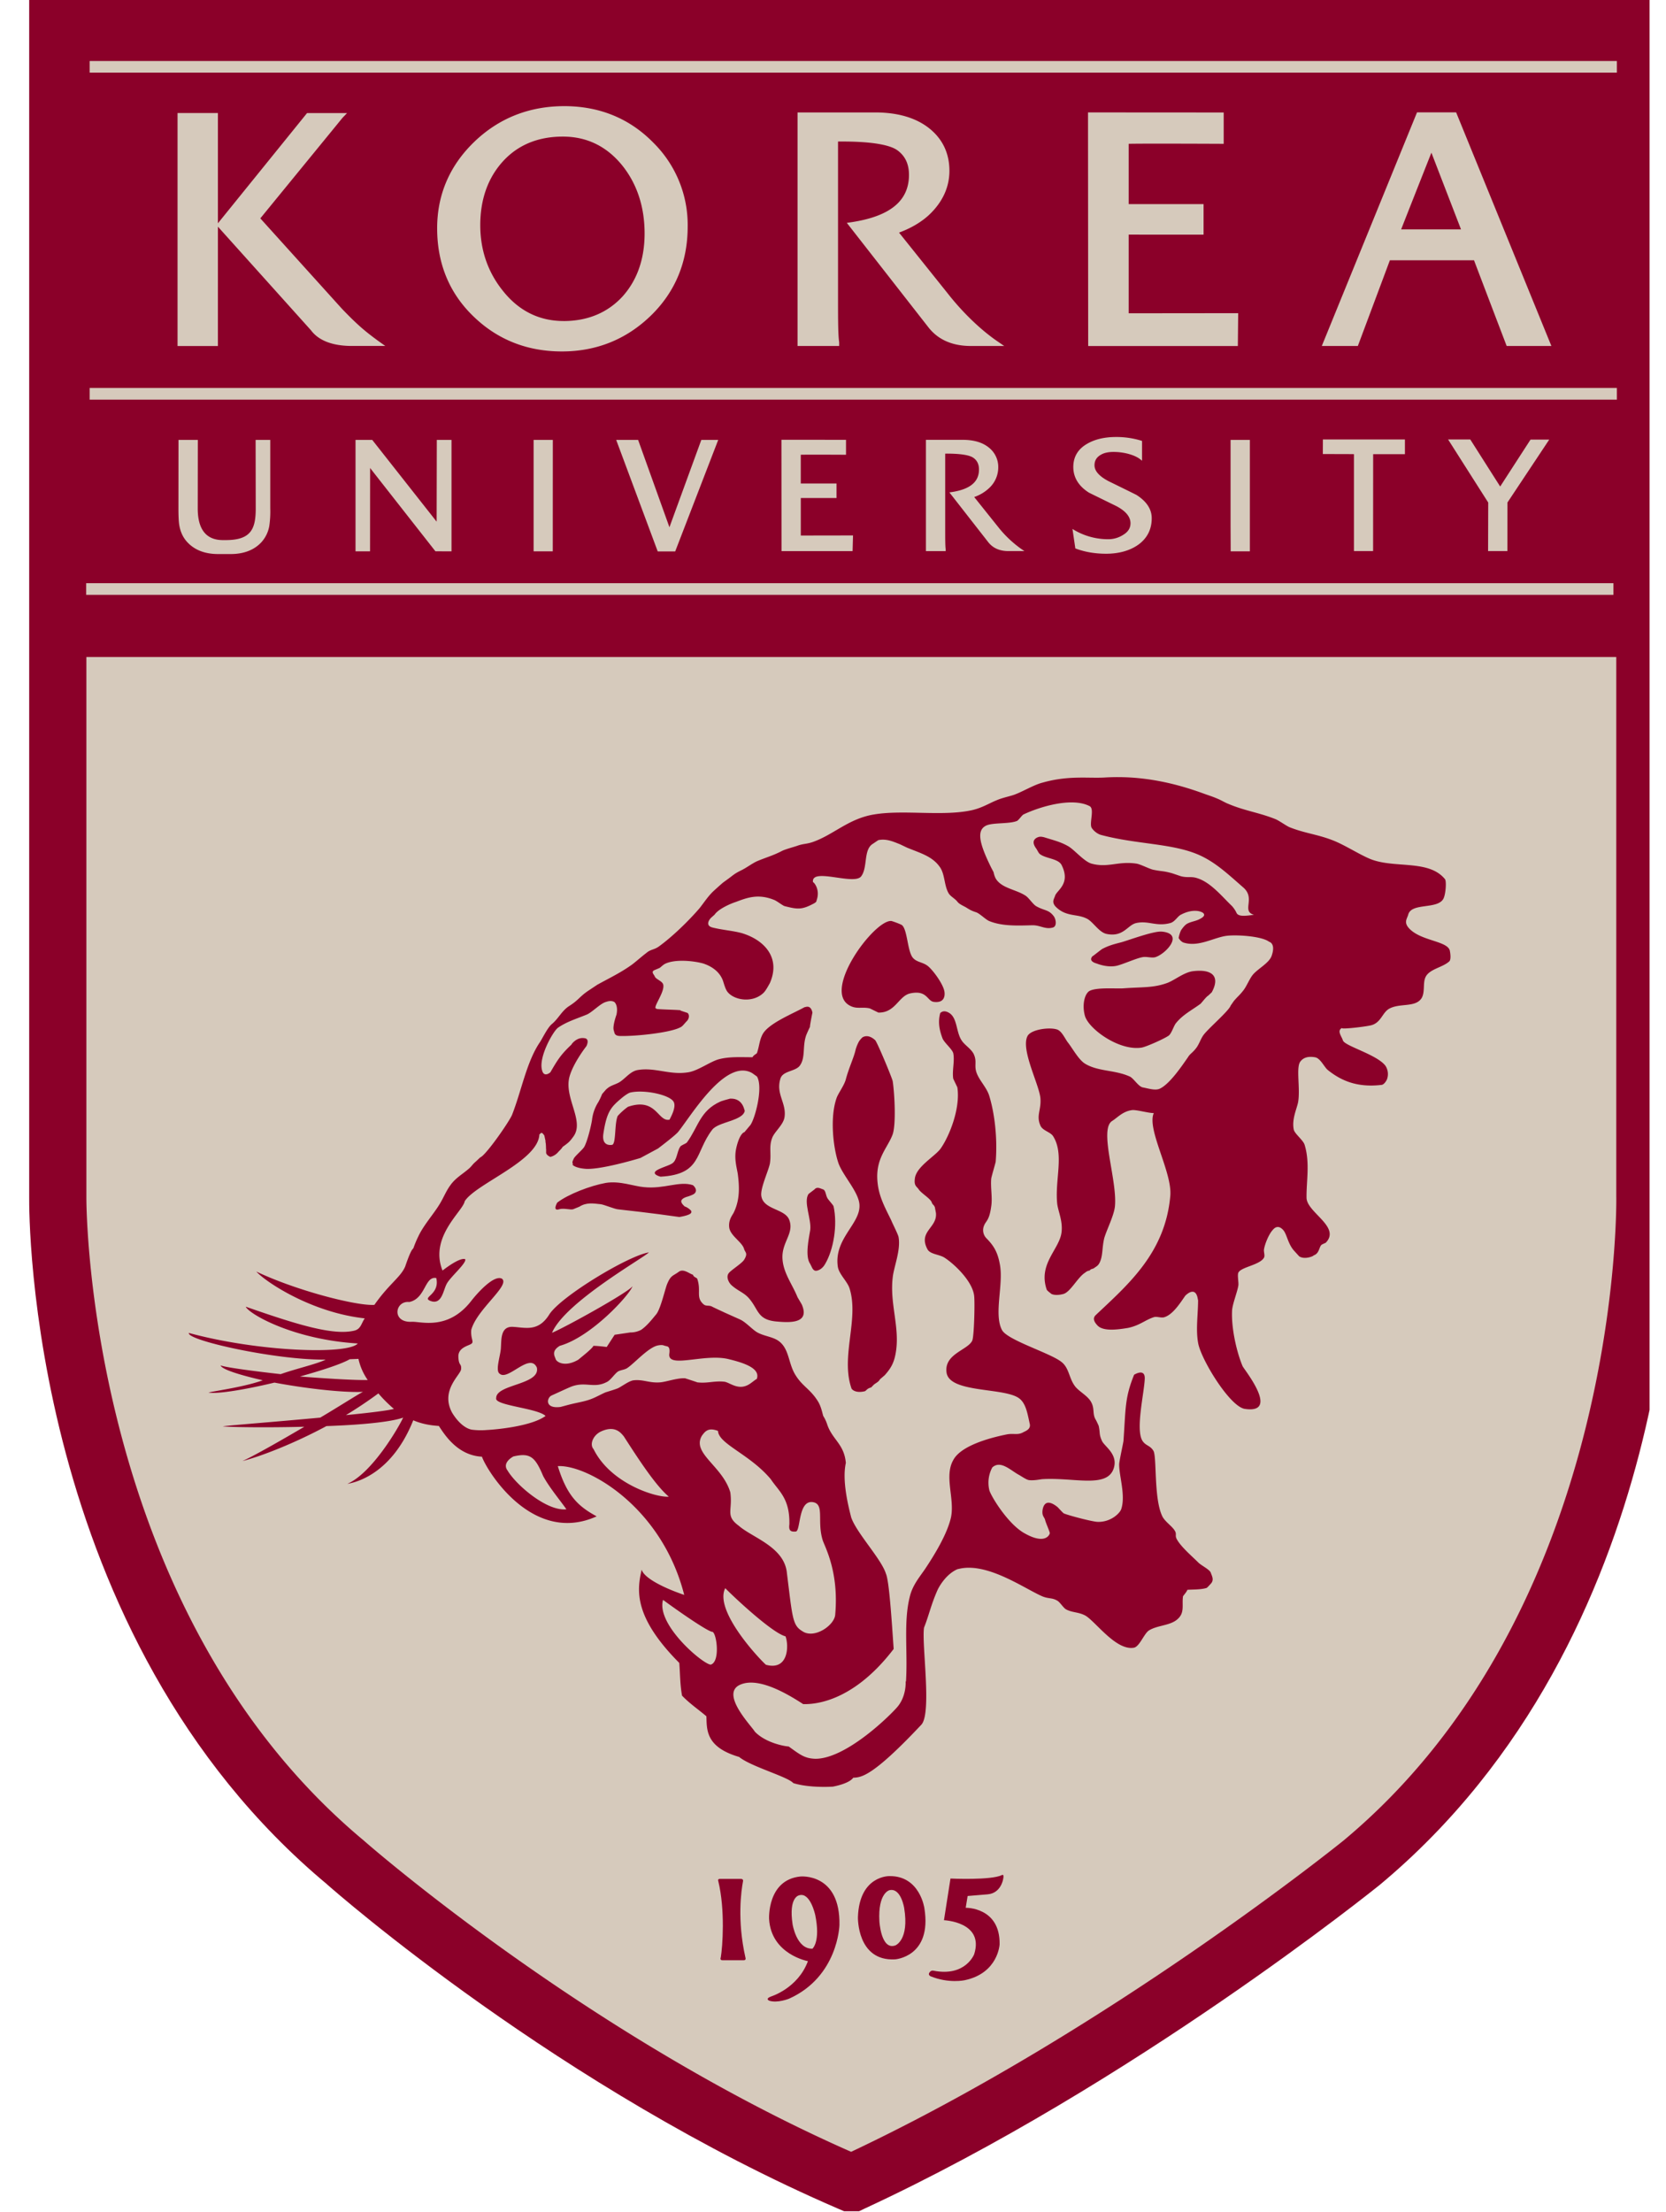 <svg fill="none" xmlns="http://www.w3.org/2000/svg" viewBox="0 0 58 77"><g clip-path="url(#clip0_90_2122)"><path d="M58.263 41.654V0H1.016v41.675c-.005.609-.041 15.252 10.386 23.933l-.023-.018c.328.29 8.127 7.128 17.817 11.303l.191.081h.522l.198-.095c9.33-4.326 17.835-11.193 17.922-11.261 10.44-8.693 10.246-23.343 10.233-23.964Z" fill="#8B0029"/><path d="M3.121 2.123v.406H56.29v-.406H3.12Zm0 11.383v.407H56.29v-.407H3.12ZM3 20.301v.406h53.17v-.406H3Zm10.03-8.535c-.285-.217-.555-.42-1.137-1.03l-2.83-3.134c.094-.117 2.857-3.494 2.857-3.496l.163-.17H10.69L7.586 7.773V3.935H6.181v8.11h1.405V7.89l3.241 3.608c.267.359.752.545 1.428.545h1.159l-.277-.197c.003.001-.108-.081-.108-.081Zm6.648-8.071c-1.235-.007-2.299.41-3.16 1.236-.86.826-1.299 1.841-1.299 3.016 0 1.237.432 2.277 1.286 3.088.83.796 1.857 1.199 3.057 1.199 1.199 0 2.24-.417 3.093-1.243.85-.824 1.286-1.869 1.286-3.105a4.024 4.024 0 0 0-1.193-2.916c-.819-.838-1.855-1.267-3.07-1.275Zm-.058 7.48c-.844 0-1.56-.353-2.113-1.052-.521-.647-.787-1.416-.787-2.285 0-.896.265-1.645.788-2.22.522-.573 1.224-.863 2.088-.863.848 0 1.551.35 2.095 1.04.497.638.75 1.425.75 2.333 0 .882-.256 1.618-.761 2.185-.521.57-1.217.863-2.06.863Zm19.674-3.008 2.607.001V7.106h-2.607v-2.1c.569-.013 3.19 0 3.22 0h.088v-1.09l-4.724-.003v.09l.006 8.042h5.21l.012-1.143-3.812.004V8.167Zm11.341-4.255h-1.303l-3.315 8.132h1.255s1.074-2.87 1.115-2.983h2.93c.04.112 1.136 2.983 1.136 2.983h1.557l-3.316-8.132h-.06Zm.228 4.073H48.78c.08-.21.912-2.316 1.053-2.67.136.355.951 2.462 1.03 2.67Zm-17.875 2.222-1.689-2.11c.28-.102.768-.32 1.14-.71.408-.424.614-.91.614-1.44 0-.594-.225-1.085-.673-1.456-.465-.383-1.107-.577-1.915-.577h-2.699v8.13h1.449v-.125c-.038-.272-.04-.691-.04-1.657V4.927c1.326-.013 1.853.154 2.06.3.276.198.413.482.41.872-.005.898-.663 1.434-2.01 1.637l-.154.022 2.85 3.648c.338.425.831.638 1.47.638h1.16l-.239-.164c-.578-.396-1.213-1.005-1.734-1.673Zm-5.11 7.13h1.245v-.506h-1.245V15.83c.271-.007 1.52 0 1.535 0h.04v-.52l-2.248-.001v.043l.003 3.833h2.474l.015-.546-1.818.003v-1.305ZM9.366 15.313h-.467l.004 2.388c0 .713-.165 1.1-1.042 1.1H7.76c-.582 0-.876-.372-.876-1.1l.003-2.388h-.673l-.002 2.39c0 .29.011.488.035.609.041.216.13.406.271.558.253.275.615.417 1.076.417h.436c.459 0 .824-.142 1.075-.417a1.13 1.13 0 0 0 .27-.56 3.46 3.46 0 0 0 .034-.607v-2.39h-.042Zm5.841 0v.042l-.006 2.804-2.242-2.846h-.582v3.88h.506l.002-2.902c.143.185 2.274 2.9 2.274 2.9l.56.002v-3.88h-.512Zm3.37 0v3.88h.667l.002-3.88h-.669Zm24.268 3.88h.668v-3.88h-.672v3.029l.004.851Zm-18.429-3.88s-1.036 2.834-1.11 3.041l-1.091-3.041h-.763l1.446 3.883h.608l1.498-3.883h-.588Zm15.146 1.914a88.77 88.77 0 0 0-.522-.258l-.445-.218c-.327-.171-.491-.357-.491-.554 0-.165.075-.286.228-.37.116-.069.285-.101.492-.094.34.01.686.11.867.251l.068.054v-.688l-.028-.01a2.952 2.952 0 0 0-.874-.128c-.4 0-.74.079-1.008.236-.321.183-.483.456-.483.809 0 .358.18.658.536.887.002.003.19.095.19.095l.775.38c.326.172.49.371.49.596 0 .17-.085.305-.267.411a.952.952 0 0 1-.513.145 2.341 2.341 0 0 1-1.165-.312l-.075-.046.1.679.025.008c.31.116.667.176 1.047.176.472 0 .88-.123 1.173-.355.277-.223.414-.52.414-.88.001-.316-.179-.588-.534-.814Zm6.493-1.929v.042l-.002.466s1.002 0 1.083.004v3.374h.667l.002-3.374h1.106v-.512h-2.856Zm7.229.005s-.99 1.528-1.056 1.633c-.069-.105-1.042-1.638-1.042-1.638h-.772s1.382 2.174 1.397 2.195l-.005 1.69h.672l.002-1.69 1.455-2.19h-.65ZM34.722 18.31l-.806-1.008a1.44 1.44 0 0 0 .545-.336.979.979 0 0 0 .292-.687.86.86 0 0 0-.322-.695c-.222-.183-.529-.273-.91-.273h-1.286v3.874h.688v-.061c-.017-.13-.017-.318-.017-.789v-2.544c.629-.005.881.074.98.145.133.093.198.23.196.414-.002.429-.316.685-.958.781l-.072.01 1.357 1.738c.16.201.394.305.697.305h.558l-.117-.08a3.905 3.905 0 0 1-.825-.795ZM56.27 41.675v.09c0 1.229-.22 14.584-9.506 22.313-.076.06-8.175 6.598-17.133 10.828-9.232-4.063-16.858-10.74-16.935-10.808l-.022-.02c-9.557-7.955-9.667-21.87-9.667-22.38V22.87h53.262v18.805Z" fill="#D6CABC"/><path d="M25.156 68.238h.732c.101 0 .064-.092.064-.092-.298-1.314-.143-2.345-.086-2.651 0 0 .029-.09-.076-.09h-.722c-.099 0-.062.075-.062.075.245 1.01.15 2.29.087 2.66 0 0-.046.098.063.098Zm2.712-2.916c-1.165.113-1.093 1.478-1.093 1.478.071 1.235 1.352 1.469 1.352 1.469-.35.947-1.285 1.23-1.285 1.23-.22.084-.06.147-.06.147.28.093.687-.07.687-.07 1.71-.767 1.755-2.56 1.755-2.56.036-1.828-1.356-1.694-1.356-1.694Zm.416 2.513c-.557.017-.691-.851-.691-.851-.144-.952.227-1.007.227-1.007.39-.123.562.688.562.688.19.934-.098 1.17-.098 1.17Zm3.898-1.407s-.153-1.132-1.216-1.12c0 0-1.05-.028-1.098 1.429 0 0-.04 1.537 1.287 1.47 0 0 1.3-.08 1.027-1.78Zm-1.01 1.292c-.502.184-.557-.842-.557-.842-.054-.98.346-1.078.346-1.078.404-.101.517.62.517.62.182 1.116-.305 1.3-.305 1.3Zm1.323.88c1.122.222 1.42-.573 1.42-.573.357-1.128-1.052-1.183-1.052-1.183l.227-1.451s1.414.067 1.792-.121c0 0 .088-.06.039.153 0 0-.078.482-.54.518l-.694.058-.067.41s1.203-.027 1.18 1.272c0 0-.044 1.004-1.218 1.25 0 0-.55.121-1.184-.137 0 0-.097-.046-.045-.123 0 0 .045-.093.142-.073Zm-4.14-27.196c.09-.107.204-.031.3 0 .09.026.093.203.145.293.028.064.204.242.22.296.143.653 0 1.51-.293 2.005-.083.153-.218.233-.314.238-.123.01-.163-.17-.206-.237-.189-.263-.047-.889 0-1.181.049-.376-.245-.982-.058-1.256 0 0 .203-.157.206-.157Zm-8.885.69c.16-.048.388.031.484 0l.214-.087c.246-.159.491-.114.742-.088.125.014.495.175.618.18.198.022 1.132.123 2.126.266-.009-.004.53-.07.394-.22.085.097-.015-.081-.218-.152l-.07-.074c.008-.008-.172-.15.149-.257-.122.036.21-.049.275-.119.129-.138-.06-.286-.06-.286-.47-.159-.998.142-1.704.068-.347-.028-.84-.227-1.33-.147-.534.095-1.318.396-1.692.687 0 0-.178.31.073.229Zm5.946-3.849c.48-.028.502.47.513.418-.055.355-.927.387-1.134.664-.61.794-.357 1.553-1.797 1.634 0 0-.29-.067-.178-.186.09-.096.44-.188.568-.267.187-.107.171-.407.294-.592.026-.046.188-.103.229-.142.403-.547.45-1.101 1.163-1.426.029-.017.289-.092.342-.103Z" fill="#8B0029"/><path d="M30.03 36.108c.165-.092.327 0 .435.098.062.044.59 1.308.614 1.434.068.46.12 1.519-.006 1.859-.177.473-.615.839-.52 1.68.051.494.27.879.478 1.308.024.072.241.492.252.58.081.452-.166 1.035-.204 1.401-.11.912.255 1.74.108 2.61-.061.375-.182.564-.387.795l-.164.14c-.046.09-.127.12-.21.184l-.1.102c-.155.036-.17.127-.233.134-.39.087-.47-.141-.445-.088-.396-1.115.267-2.418-.072-3.495-.078-.247-.37-.494-.409-.758-.135-.964.768-1.473.755-2.123 0-.462-.608-1.064-.746-1.52-.172-.533-.286-1.557-.052-2.224.055-.163.265-.436.322-.652.111-.416.282-.759.342-1.036a1.38 1.38 0 0 1 .118-.287.752.752 0 0 1 .124-.142Zm11.516-2.302c.652-.077.944.18.64.736l-.128.121c-.053.02-.226.246-.261.278-.316.232-.613.376-.853.67-.083.098-.15.35-.252.436-.163.117-.787.392-.945.42-.79.127-1.863-.66-1.98-1.116-.103-.39 0-.77.169-.859.266-.135.968-.065 1.207-.09.609-.044.992-.011 1.457-.172.283-.092.606-.386.946-.424Zm-3.362-.264s.37.155.702.075c.234-.059.668-.258.887-.297.133-.03.32.036.448 0 .36-.11 1.024-.814.23-.89-.29-.027-1.148.298-1.417.372-.268.069-.435.113-.658.23-.06.035-.367.287-.33.244 0 0-.203.17.138.266Zm-5.677 1.334c-.232-.032-.232-.422-.816-.296-.407.086-.518.684-1.112.668l-.295-.144c-.257-.062-.443.028-.669-.083-1.045-.488.81-2.995 1.41-2.961.031 0 .34.113.378.146.186.162.186.862.361 1.114.133.178.344.164.524.297.189.143.546.636.59.893-.001 0 .096.428-.371.366Zm9.647 20.253c.014-.019.014-.019 0 0Z" fill="#8B0029"/><path d="m42.156 55.126-.005.005c.005 0 .005 0 .005-.005Zm8.318-22.039.001.016c0 .002.005.003.005.005-.004-.01-.004-.015-.005-.02Zm-9.359-.701.02-.042c-.022.044-.026.05-.02.042Zm-4.51 12.655s-.01 0-.014-.003c.014.01.017.01.014.003ZM28.01 35.06c-.405.227-1.287.574-1.472.966-.102.206-.102.385-.185.631-.012.027-.12.07-.155.146-.43 0-.81-.027-1.183.073-.292.083-.712.392-1.037.448-.659.114-1.162-.18-1.78-.075-.274.048-.451.333-.677.447-.193.093-.272.093-.422.23l-.137.158a2.24 2.24 0 0 1-.132.28 1.463 1.463 0 0 0-.22.625c-.033.211-.155.717-.266.927-.053.1-.332.328-.372.421-.021.064-.084.126 0 .221-.096-.105-.077.103.457.132.588.012 1.867-.38 1.867-.38l.614-.331c.119-.092.595-.452.7-.578.448-.554 1.644-2.576 2.575-2.047l.168.12c.222.373-.059 1.44-.225 1.684l-.21.251c-.167.054-.283.484-.308.685-.039.319.053.608.077.786.048.384.088.869-.149 1.343-.051.092-.185.256-.15.513.045.292.458.505.518.746.036.12.142.14 0 .371-.079.125-.419.337-.517.445-.135.136-.017.35.071.434.256.232.469.261.668.528.284.364.267.68.893.741.49.046 1.183.074.89-.596l-.147-.25c-.174-.435-.48-.823-.52-1.301-.058-.608.43-.917.225-1.408-.164-.377-.905-.334-.966-.825-.031-.273.246-.852.299-1.113.057-.356-.038-.582.077-.888.074-.218.398-.464.434-.737.07-.49-.309-.798-.144-1.334.081-.276.513-.245.672-.449.206-.275.092-.654.218-1.04.012-.044.118-.275.14-.315-.013-.017.085-.497.085-.497-.065-.3-.252-.177-.274-.188Zm-4.697 3.915c-.415.095-.453-.79-1.452-.446a2.22 2.22 0 0 0-.356.318c-.116.264-.054.938-.186 1.003 0 0-.388.096-.312-.395.12-.78.27-.925.664-1.254.053-.043.2-.154.277-.17.471-.108 1.34.072 1.496.311.134.199-.15.639-.131.633Z" fill="#8B0029"/><path d="M50.476 33.102c-.07-.362-1.054-.336-1.45-.82-.15-.193-.04-.3 0-.444.112-.423 1.011-.172 1.222-.548.086-.158.114-.623.057-.686-.563-.693-1.753-.363-2.594-.699-.404-.166-.909-.502-1.335-.662-.535-.205-.948-.235-1.482-.447-.122-.053-.36-.227-.487-.28-.595-.238-1.067-.286-1.659-.539-.071-.025-.251-.128-.33-.16-.236-.102-.311-.117-.563-.21-.917-.331-2.085-.625-3.414-.54-.582.03-1.252-.078-2.15.178-.31.078-.744.347-1.035.438-.206.062-.382.097-.568.178-.258.105-.487.256-.841.34-1.02.228-2.38-.022-3.413.15-.895.144-1.413.71-2.15.964-.225.074-.317.05-.539.131-.129.044-.434.125-.537.184-.307.158-.507.205-.854.35-.174.079-.38.238-.548.316-.25.124-.264.158-.47.308l-.168.122s-.362.316-.406.372c-.144.151-.282.359-.407.516-.377.44-.943.99-1.412 1.33-.17.124-.29.098-.44.229-.178.134-.334.279-.503.407-.388.279-.777.463-1.205.699l-.275.183c-.363.238-.348.334-.724.571-.245.168-.352.42-.578.611-.149.116-.32.478-.42.633-.466.682-.64 1.688-.972 2.533-.1.24-.91 1.408-1.11 1.482l-.15.142c-.115.097-.115.125-.22.228-.24.213-.481.335-.666.595-.15.202-.239.44-.377.663-.212.349-.56.734-.737 1.115a3.68 3.68 0 0 0-.174.415c-.019.02-.032.044-.037.044-.091.115-.248.593-.248.593-.164.382-.556.597-1.073 1.336-.605.043-2.691-.486-4.11-1.159.318.354 1.91 1.425 3.774 1.629-.124.182-.134.368-.358.426-.746.184-2.041-.224-3.784-.832.101.243 1.635 1.143 3.9 1.28-.335.394-3.447.296-5.88-.366-.093.254 3.042.951 4.763.928-.295.15-1.069.326-1.567.506-.783-.087-1.879-.224-2.092-.304.05.158.826.37 1.468.518-.617.221-1.532.35-1.888.424.26.065 1.252-.093 2.295-.344.914.175 2.313.357 3.082.322-.193.096-.917.562-1.488.897-1.462.137-3.052.26-3.394.303.192.029 1.473.05 2.84.015-.834.489-1.724.998-2.153 1.194.634-.163 1.766-.596 2.923-1.217 1.147-.04 2.223-.135 2.67-.295-.152.335-1.08 1.935-1.944 2.306.373-.061 1.571-.398 2.296-2.213.257.111.55.176.891.197.191.289.643 1.027 1.5 1.07.174.496 1.763 3.086 3.994 2.077-.644-.35-1.034-.714-1.352-1.748.99-.062 3.61 1.376 4.4 4.482-.62-.208-1.397-.567-1.48-.879-.17.72-.282 1.646 1.308 3.247.03.343.024.753.097 1.14.263.274.566.478.847.717.02.45-.044 1.07 1.14 1.416.403.333 1.696.689 1.885.91.386.124.958.148 1.375.124 0 0 .562-.095.712-.31.28-.015.66-.024 2.379-1.854.36-.43 0-2.797.086-3.371.168-.417.244-.803.473-1.316 0 0 .232-.507.671-.71.03-.015.056-.015.092-.025.99-.223 2.278.703 2.887.963.222.09.339.041.517.15.088.045.21.247.3.299.218.121.428.088.672.217.354.198 1.074 1.24 1.702 1.119.194-.047.348-.492.517-.6.292-.18.702-.162.963-.366.3-.236.176-.5.222-.82 0-.014.138-.164.151-.227.146-.014.468-.001.67-.066.026-.01.111-.109.146-.146.128-.134.035-.276 0-.385-.045-.118-.348-.258-.442-.362-.223-.221-.604-.544-.746-.813-.068-.137.018-.165-.077-.305-.098-.154-.357-.315-.436-.513-.286-.636-.172-2.056-.298-2.253-.118-.191-.263-.166-.38-.345-.245-.39.058-1.65.08-2.149.022-.4-.37-.15-.37-.15-.325.8-.29 1.154-.37 2.3-.012.1-.15.712-.15.82-.005.4.23 1.078.072 1.556-.053.156-.375.457-.815.445-.166 0-.996-.215-1.185-.295-.036-.02-.212-.22-.226-.227-.412-.327-.5-.02-.517.143-.013.172.056.205.09.3.015.095.182.452.165.48-.006.036-.15.426-.921-.028-.581-.353-1.155-1.32-1.186-1.487a1.12 1.12 0 0 1 .106-.781c.29-.262.635.102.925.258.073.039.25.164.34.181.17.029.444-.031.481-.031 1.126-.066 2.292.342 2.492-.414.125-.474-.342-.73-.424-.925-.106-.242-.052-.256-.112-.522-.01-.02-.087-.193-.105-.214-.115-.198-.032-.37-.147-.591-.118-.242-.451-.388-.59-.595-.192-.274-.192-.616-.45-.817-.38-.31-1.899-.763-2.075-1.117-.29-.56.066-1.59-.074-2.294-.076-.413-.21-.637-.462-.892a.407.407 0 0 1-.108-.38c.066-.247.196-.18.271-.733.048-.303-.027-.646 0-.962.002-.052.147-.537.156-.594.067-.827-.04-1.693-.224-2.292-.087-.293-.357-.545-.447-.821-.078-.232.016-.366-.078-.597-.073-.203-.333-.345-.436-.512-.201-.295-.142-.797-.45-.967-.225-.126-.305.05-.292 0-.075.271-.06.536.073.888.054.151.332.371.376.521.057.274-.044.606 0 .891l.143.299c.114.744-.291 1.731-.592 2.146-.212.275-.85.627-.888 1.038-.033.257.072.266.138.373.095.137.401.314.449.444.033.097.071.077.11.173l.038.201c.051.52-.625.637-.297 1.26.093.179.412.179.59.292.337.214.977.815 1.037 1.33.028.226 0 1.42-.067 1.562-.154.33-.988.46-.893 1.114.105.713 1.988.511 2.517.887.25.175.302.556.379.897.042.184-.142.247-.224.289-.199.115-.342.026-.594.08-.611.124-1.59.399-1.846.892-.322.566.057 1.344-.079 1.995-.135.59-.578 1.308-.896 1.786-.197.29-.447.576-.54.984-.219.875-.066 1.908-.13 2.935l-.012.008s.038.533-.32.92c-.408.448-1.82 1.768-2.82 1.768-.372-.012-.524-.134-.93-.427-.255-.022-.842-.164-1.181-.518-.107-.189-1.213-1.31-.518-1.63.654-.3 1.712.355 2.202.672.2 0 1.63.07 3.15-1.92-.072-1.044-.158-2.38-.271-2.623-.159-.511-1.022-1.415-1.207-1.955-.114-.44-.32-1.3-.187-1.897-.057-.666-.478-.813-.653-1.353a1.263 1.263 0 0 0-.135-.284c-.052-.195-.089-.369-.208-.547-.264-.403-.522-.49-.763-.885-.252-.41-.207-.92-.595-1.187-.214-.143-.5-.157-.74-.295-.173-.104-.392-.355-.593-.445l-.536-.24c-.116-.056-.327-.15-.429-.203-.104-.06-.209-.008-.296-.079-.287-.244-.08-.462-.222-.884-.014-.053-.126-.054-.152-.15-.118-.03-.326-.22-.487-.107-.222.163-.285.116-.422.455-.08.224-.23.882-.382 1.043-.132.159-.302.38-.512.527-.197.103-.37.09-.37.09l-.554.082-.276.425s-.302-.04-.462-.04c-.045.102-.41.383-.525.482-.47.275-.759.081-.79-.02-.024-.088-.172-.274.145-.463 1.088-.305 2.42-1.76 2.532-2.075-.138.212-2.388 1.455-2.804 1.622.447-1.061 3.204-2.614 3.372-2.798-.706.107-3.055 1.526-3.463 2.154-.39.632-.85.456-1.283.437-.42-.014-.386.438-.405.716-.005.27-.215.821-.037.92.288.247 1.046-.758 1.288-.218.132.604-1.428.576-1.415 1.064-.075.257 1.44.346 1.718.62-.485.355-1.678.47-2.032.488a2.464 2.464 0 0 1-.535-.01c-.197-.034-.455-.214-.682-.584-.431-.784.297-1.323.309-1.524.017-.21-.082-.098-.095-.428-.013-.328.357-.384.45-.453.106-.073-.027-.165-.002-.483.193-.721 1.369-1.553 1.068-1.784-.274-.145-.844.485-1.065.77-.81 1.044-1.752.716-2.072.73-.714.038-.588-.742-.09-.688.576-.118.533-.913.942-.834.131.582-.513.663-.212.793.412.162.45-.375.58-.601.123-.23.702-.724.637-.849-.168-.059-.594.245-.788.396-.47-1.173.714-2.065.772-2.413.388-.612 2.559-1.396 2.6-2.326l.059-.051s.04-.026.106.082h.005c.014.057.024.117.041.18a.888.888 0 0 1-.003.144l.01-.09c.017.147.01.272.017.242v.14c.02.083.13.127.147.135a.508.508 0 0 0 .277-.174c.017-.019.144-.14.144-.169.208-.152.246-.174.393-.382.372-.542-.346-1.337-.147-2.07.136-.487.59-1.062.59-1.062.123-.277-.071-.275-.071-.275-.286-.051-.486.255-.443.215-.367.345-.476.512-.743.973 0 0-.224.202-.29-.076-.128-.459.393-1.362.556-1.477.305-.209.615-.3.997-.455.193-.08.478-.39.67-.441.093-.032.195-.053.293 0 0 0 .145.105.077.44 0 0-.146.402-.095.55.032.1.018.195.245.195.531.01 1.722-.114 2.07-.301.08-.031.157-.149.228-.217.11-.112.082-.278 0-.294l-.228-.075c.175-.026-1.004-.035-.814-.07-.207.035.279-.549.222-.826-.024-.131-.255-.185-.296-.291-.024-.066-.15-.164 0-.224l.17-.072c.058-.042.12-.111.2-.149.372-.172 1.042-.088 1.335 0 .032.016.51.149.669.595.042.125.075.264.147.373.224.306.877.417 1.26.053.077-.07.17-.244.227-.346.38-.874-.184-1.469-.896-1.711-.287-.103-.752-.13-1.11-.224-.255-.07-.102-.284-.03-.348l.109-.096c.14-.209.581-.394.742-.444.393-.149.779-.296 1.334-.07.082.028.299.198.362.215.422.106.58.137.97-.066.157-.077.134-.097.148-.144.139-.398-.136-.662-.128-.619-.083-.535 1.443.125 1.68-.212.224-.304.079-.887.374-1.109.033-.019.208-.142.222-.147.284-.06.532.058.758.147l.241.115c.481.198.898.305 1.158.7.163.257.133.631.292.894.068.11.227.183.308.296.068.081.2.136.289.186.137.086.19.12.367.177.132.054.322.251.448.303.452.184.994.158 1.483.146.291-.011.463.159.738.076.142-.048.102-.298.013-.405-.177-.224-.311-.17-.604-.337-.115-.07-.26-.299-.372-.367-.339-.22-.83-.252-1.035-.596a.737.737 0 0 1-.072-.216l-.083-.158c-.41-.831-.54-1.324-.147-1.48.246-.093.782-.041 1.045-.149.06-.032.173-.198.22-.223.588-.28 1.695-.606 2.301-.295.183.086 0 .557.068.74.039.08.175.219.33.264 1.273.342 2.545.286 3.479.727.557.263.984.674 1.485 1.109.43.383-.08.816.364.946-.303.04-.56.074-.613-.084a1.052 1.052 0 0 0-.148-.218c-.334-.317-.722-.806-1.183-.963-.24-.088-.345-.012-.598-.078l-.299-.101c-.322-.09-.346-.06-.66-.124-.14-.028-.46-.2-.598-.215-.63-.094-.983.159-1.559 0-.265-.078-.607-.5-.822-.613-.267-.151-.512-.204-.811-.3-.12-.032-.182-.032-.272.014-.165.096-.11.242-.025.364.05.065.09.177.148.212.21.151.628.151.743.37.327.648-.154.874-.223 1.067-.035.117-.125.209 0 .366a.93.93 0 0 0 .3.218c.3.13.538.08.818.226.2.106.41.466.666.523.594.127.736-.311 1.037-.377.429-.095.694.132 1.187 0 .163-.044.255-.237.37-.291.283-.151.565-.172.743-.08 0 0 .19.091-.076.225-.154.085-.284.085-.443.165-.107.058-.202.209-.22.233-.05.103-.085.259-.082.269.046.084.11.13.151.152.517.178 1.044-.156 1.487-.224.328-.052 1.247 0 1.51.202 0 0 .245.05.087.495-.098.267-.52.462-.68.689-.094.128-.197.371-.293.497-.156.202-.183.196-.341.382l-.11.158c-.063.19-.819.83-.961 1.046-.085.127-.125.261-.215.399-.136.193-.235.226-.304.343-.218.313-.643.948-.995 1.109-.157.066-.378-.007-.596-.05-.15-.041-.311-.315-.44-.375-.52-.237-1.096-.17-1.554-.445-.228-.136-.44-.537-.602-.741-.107-.14-.205-.386-.37-.45-.265-.093-.909-.008-1.035.223-.244.466.394 1.664.447 2.156.038.418-.154.608 0 .96.072.179.35.225.442.371.402.633.051 1.527.146 2.372.038.263.194.59.149.969-.064.592-.825 1.102-.517 2 .01.038.155.142.166.152.117.057.303.034.429-.003.246-.086.486-.58.745-.74a.281.281 0 0 1 .157-.072c.027-.052.098-.056.138-.075.11-.082.153-.085.218-.222.105-.24.07-.48.148-.822.078-.282.34-.787.374-1.113.09-.908-.567-2.683-.095-2.976.18-.112.36-.326.67-.373.14-.033.587.104.78.1a.032.032 0 0 1-.005.006c-.242.568.648 2.052.578 2.87-.173 1.995-1.476 3.096-2.6 4.16-.129.127-.02.27.077.37.222.211.763.118 1.044.074.407-.084.589-.268.889-.37.11-.044.244.025.367 0 .307-.084.568-.5.742-.75 0 0 .364-.39.44.126l.008.028c0 .483-.084 1.01 0 1.48.088.557 1.103 2.229 1.63 2.304 1.236.181-.028-1.374-.079-1.485-.201-.47-.397-1.308-.368-1.927.006-.226.194-.683.22-.896.012-.106-.042-.352 0-.437.097-.198.752-.263.893-.523.038-.074-.018-.208 0-.293.03-.179.16-.51.299-.664.088-.11.216-.173.37 0 .127.143.16.474.373.714l.182.2c.219.141.573-.047.48-.025.23-.064.203-.297.3-.378.015-.013.144-.07.144-.07.536-.552-.654-1.05-.668-1.561-.011-.568.127-1.225-.069-1.853-.049-.157-.34-.378-.374-.518-.08-.358.106-.735.149-.962.083-.473-.08-1.203.077-1.412.087-.115.232-.2.516-.15.188.035.314.342.445.446.486.39 1.049.609 1.857.516.1-.002.183-.155.2-.197a.529.529 0 0 0-.053-.468c-.29-.391-1.421-.689-1.482-.884-.044-.146-.223-.34-.026-.438-.108.062.696-.023.986-.084.377-.083.405-.458.666-.59.37-.195.912-.024 1.119-.37.123-.224.026-.542.144-.747.147-.262.587-.314.814-.523.068-.062.037-.291.02-.364ZM20.665 50.446c-.146-.161-.023-.477.246-.61.495-.234.7.037.807.166.48.746 1.104 1.712 1.566 2.097-.427.041-2.022-.446-2.619-1.653Zm4.08 7.5c-.26 0-1.91-1.39-1.662-2.253.49.361 1.588 1.129 1.727 1.113.147.087.264 1.043-.065 1.14Zm1.919.005c-.216-.19-1.815-1.88-1.416-2.665.44.441 1.662 1.566 2.099 1.676.122.32.104 1.206-.683.989Zm.172-6.456c.28.42.665.665.645 1.57-.027.22.044.265.23.248.167-.049.076-1.09.582-1.024.43.064.138.661.35 1.332.08.239.564 1.1.435 2.573-.012.38-.736.877-1.149.586-.339-.205-.339-.458-.533-2.015-.083-.92-1.204-1.235-1.679-1.655-.476-.35-.204-.524-.292-1.161-.274-.924-1.35-1.355-.99-1.97.112-.152.22-.298.562-.168.019.457 1.11.81 1.84 1.684Zm-7.642-2.914c-.028.015-.033.018.01-.003l-.01.003c.11-.047.59-.273.716-.32.506-.179.776.092 1.242-.167.11-.067.233-.246.335-.33.087-.078.248-.07.352-.143.259-.174.74-.727 1.072-.787.19-.035.19.015.287.024 0 .019.142-.028.105.257-.088.547 1.201-.007 2.05.194.576.138 1.138.333.989.704.02-.04-.169.115-.214.143-.397.287-.706-.028-.907-.057-.346-.041-.592.065-.947.021 0-.005-.426-.142-.426-.142-.269-.014-.657.126-.863.142-.39.03-.578-.108-.928-.071-.17.02-.446.243-.57.287-.114.043-.247.082-.36.118-.077.018-.269.124-.358.164-.353.175-.564.175-1.001.29l-.253.068c-.544.072-.49-.3-.321-.395ZM17.873 50.7c.584-.137.756.013 1.035.678.207.393.642.913.81 1.161-.674.078-1.744-.841-2.044-1.343-.19-.247.1-.443.199-.496Zm-7.43-2.783c.768-.215 1.447-.436 1.73-.6.104-.007.203-.007.306-.014a2.048 2.048 0 0 0 .323.736c-.465.01-1.404-.049-2.36-.122Zm1.6 1.344a15.11 15.11 0 0 0 1.13-.756c.163.192.342.37.541.54-.207.056-.86.137-1.67.216Z" fill="#8B0029"/><path d="m19.196 48.582.012-.004c-.049.024-.043.02-.012.004Z" fill="#8B0029"/></g><defs><clipPath id="clip0_90_2122"><path fill="#fff" d="M.179 0h57.249v77H.178z"/></clipPath></defs></svg>
